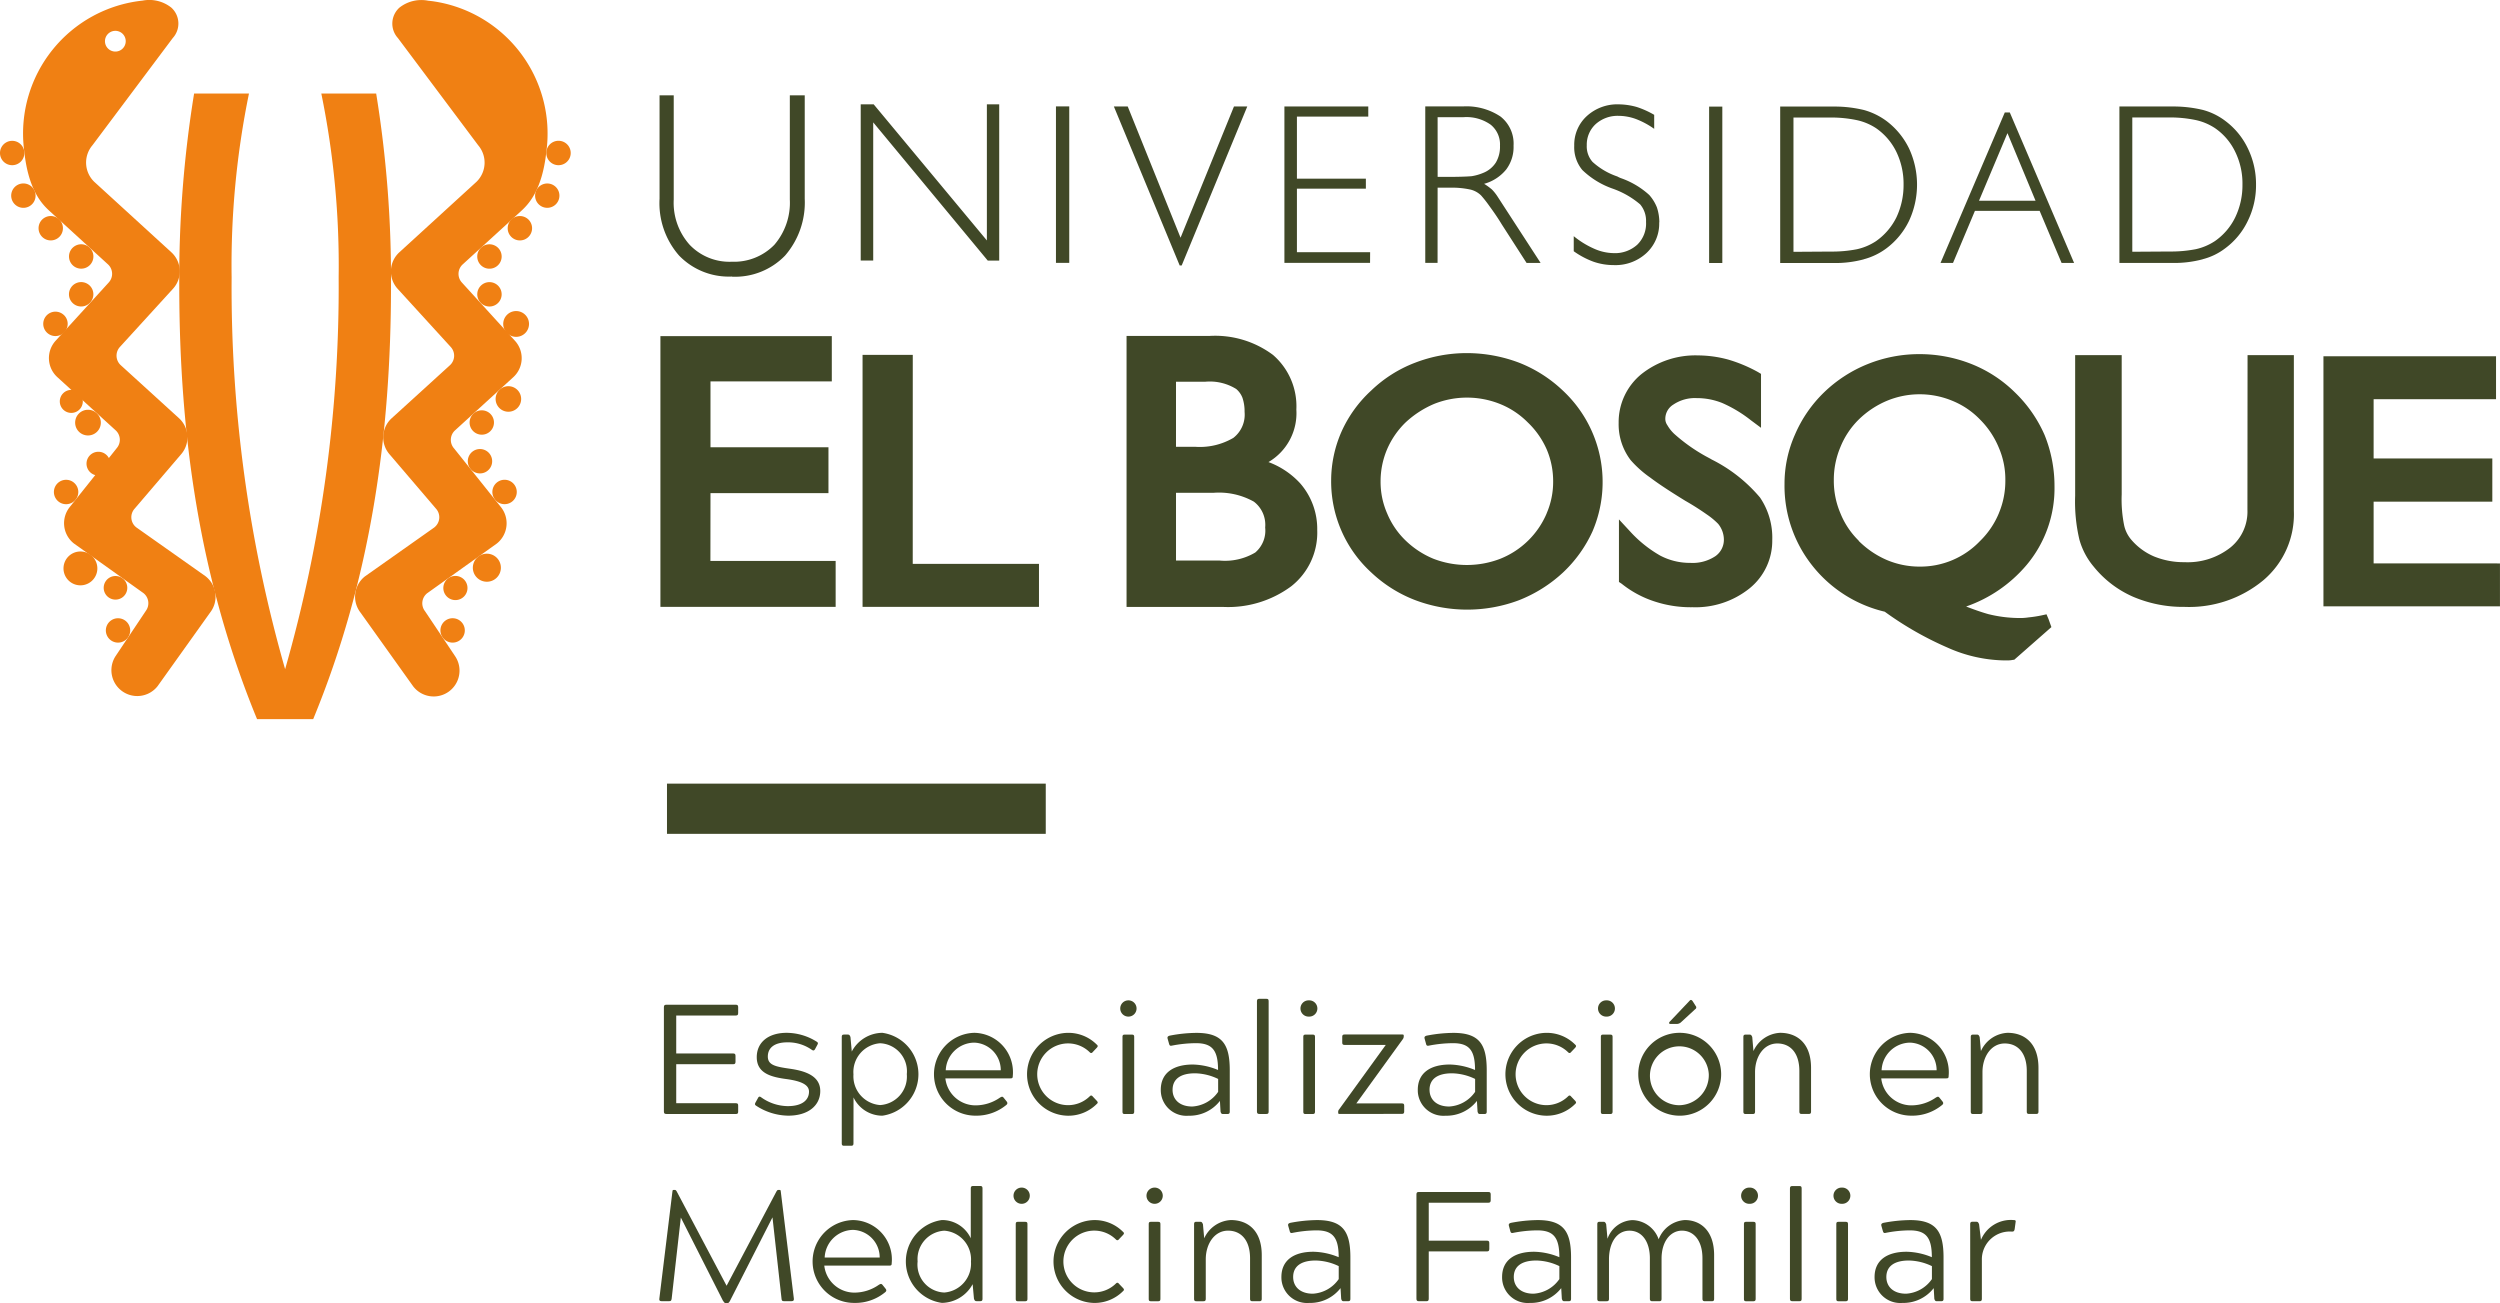 <svg xmlns="http://www.w3.org/2000/svg" width="290.798" height="151.591" viewBox="0 0 290.798 151.591"><g transform="translate(-936.181 -1065.001)"><path d="M966.081,2400.649c-6.691-16.245-9.048-33.067-9.048-50.418a134.012,134.012,0,0,1,1.726-22.354h6.383a99.353,99.353,0,0,0-2.019,21.382,161.372,161.372,0,0,0,6.223,45.581,161.448,161.448,0,0,0,6.227-45.581,99.674,99.674,0,0,0-2.018-21.382h6.382a134.017,134.017,0,0,1,1.725,22.354c0,17.351-2.355,34.176-9.05,50.418Z" transform="translate(0 -1252)" fill="#f08013"/><path d="M992.162,2345.783a1.42,1.42,0,1,1-.1,2.008A1.422,1.422,0,0,1,992.162,2345.783Z" transform="translate(0 -1252)" fill="#f08013"/><path d="M992.162,2350.186a1.418,1.418,0,1,1-.1,2,1.419,1.419,0,0,1,.1-2Z" transform="translate(0 -1252)" fill="#f08013"/><path d="M995.159,2353.619a1.5,1.5,0,1,1-.007.007Z" transform="translate(0 -1252)" fill="#f08013"/><path d="M991.267,2365.1a1.417,1.417,0,1,1-.093,2A1.414,1.414,0,0,1,991.267,2365.1Z" transform="translate(0 -1252)" fill="#f08013"/><path d="M991.116,2369.551a1.418,1.418,0,1,1-.2,2A1.419,1.419,0,0,1,991.116,2369.551Z" transform="translate(0 -1252)" fill="#f08013"/><path d="M993.984,2373.121a1.419,1.419,0,1,1-.218,1.995l0,0A1.418,1.418,0,0,1,993.984,2373.121Z" transform="translate(0 -1252)" fill="#f08013"/><path d="M994.271,2362.354a1.485,1.485,0,1,1-.01.01Z" transform="translate(0 -1252)" fill="#f08013"/><path d="M988.375,2384.229a1.405,1.405,0,1,1-.046.032A.537.537,0,0,1,988.375,2384.229Z" transform="translate(0 -1252)" fill="#f08013"/><path d="M988.036,2389.156a1.418,1.418,0,1,1-.383,1.967l0-.006A1.413,1.413,0,0,1,988.036,2389.156Z" transform="translate(0 -1252)" fill="#f08013"/><path d="M991.713,2381.833a1.631,1.631,0,1,1-.013.012A.05.05,0,0,0,991.713,2381.833Z" transform="translate(0 -1252)" fill="#f08013"/><path d="M998.565,2339.141a1.415,1.415,0,1,1,.657,1.892A1.416,1.416,0,0,1,998.565,2339.141Z" transform="translate(0 -1252)" fill="#f08013"/><path d="M999.728,2334.729a1.42,1.42,0,1,1,1.353,1.486h0a1.417,1.417,0,0,1-1.351-1.484Z" transform="translate(0 -1252)" fill="#f08013"/><path d="M995.7,2342.5a1.418,1.418,0,1,1-.093,2.005,1.416,1.416,0,0,1,.093-2.005Z" transform="translate(0 -1252)" fill="#f08013"/><path d="M946.58,2345.783a1.419,1.419,0,1,0,.094,2.008A1.419,1.419,0,0,0,946.58,2345.783Z" transform="translate(0 -1252)" fill="#f08013"/><path d="M946.58,2350.186a1.419,1.419,0,1,0,.094,2,1.418,1.418,0,0,0-.094-2Z" transform="translate(0 -1252)" fill="#f08013"/><path d="M943.581,2353.619a1.419,1.419,0,1,0,.1,2.007v0a1.413,1.413,0,0,0-.088-2Z" transform="translate(0 -1252)" fill="#f08013"/><path d="M947.47,2365.1a1.494,1.494,0,1,0,.006.006Z" transform="translate(0 -1252)" fill="#f08013"/><path d="M947.624,2369.551a1.382,1.382,0,1,0,.005,0Z" transform="translate(0 -1252)" fill="#f08013"/><path d="M944.755,2373.121a1.419,1.419,0,1,0,.224,1.995v0a1.414,1.414,0,0,0-.218-1.988Z" transform="translate(0 -1252)" fill="#f08013"/><path d="M944.472,2362.354a1.338,1.338,0,1,0,.006,0Z" transform="translate(0 -1252)" fill="#f08013"/><path d="M950.369,2384.229a1.372,1.372,0,1,0,.015.01Z" transform="translate(0 -1252)" fill="#f08013"/><path d="M950.7,2389.156a1.417,1.417,0,1,0,.387,1.967l0-.006A1.415,1.415,0,0,0,950.7,2389.156Z" transform="translate(0 -1252)" fill="#f08013"/><path d="M947.028,2381.833a1.969,1.969,0,1,0,.006.007Z" transform="translate(0 -1252)" fill="#f08013"/><path d="M940.178,2339.141a1.418,1.418,0,1,0-.658,1.893h0A1.417,1.417,0,0,0,940.178,2339.141Z" transform="translate(0 -1252)" fill="#f08013"/><path d="M939.013,2334.729a1.417,1.417,0,1,0-1.346,1.486,1.417,1.417,0,0,0,1.346-1.486Z" transform="translate(0 -1252)" fill="#f08013"/><path d="M943.04,2342.5a1.418,1.418,0,1,0,.091,2.005A1.421,1.421,0,0,0,943.04,2342.5Z" transform="translate(0 -1252)" fill="#f08013"/><path d="M948.71,2320.979a1.206,1.206,0,1,1,.076,1.705,1.2,1.2,0,0,1-.076-1.705Zm11.4,63.065-8.085-5.707a1.492,1.492,0,0,1-.243-2.1l.006-.007,5.411-6.332a3.01,3.01,0,0,0-.2-4.253l-6.773-6.167a1.5,1.5,0,0,1-.1-2.117l6.176-6.77a3,3,0,0,0-.189-4.245l-.007-.006-8.971-8.2a3.112,3.112,0,0,1-.2-4.243l9.343-12.472a2.5,2.5,0,0,0-.166-3.535,4.122,4.122,0,0,0-3.355-.817,15.544,15.544,0,0,0-13.806,17.1c.018.168.037.334.06.5.487,4.485,2.085,6.1,2.965,6.9l6.756,6.171a1.493,1.493,0,0,1,.1,2.112l0,0-6.177,6.776a3,3,0,0,0,.2,4.242l6.775,6.179a1.493,1.493,0,0,1,.1,2.11l0,.005-5.437,6.814a3,3,0,0,0,.464,4.219l.006.005,8.1,5.781a1.5,1.5,0,0,1,.259,2.1l0,.005-3.491,5.219a3.007,3.007,0,0,0,4.884,3.5l6.109-8.561A3.007,3.007,0,0,0,960.106,2384.044Z" transform="translate(0 -1252)" fill="#f08013"/><path d="M989.957,2322.684a1.754,1.754,0,1,0,0-.01Zm-3.967-5.6a4.112,4.112,0,0,0-3.356.812,2.5,2.5,0,0,0-.166,3.535l0,0,9.339,12.473a3.108,3.108,0,0,1-.2,4.242l-8.972,8.2a3.01,3.01,0,0,0-.2,4.251h0l6.181,6.77a1.5,1.5,0,0,1-.1,2.118l-6.777,6.167a3.007,3.007,0,0,0-.2,4.248l0,0,5.411,6.334a1.492,1.492,0,0,1-.232,2.1l0,.005-8.085,5.706a3.009,3.009,0,0,0-.51,4.222l6.11,8.557a3.005,3.005,0,0,0,4.883-3.5l-3.491-5.22a1.493,1.493,0,0,1,.246-2.1l.01-.007,8.1-5.781a3.009,3.009,0,0,0,.471-4.225l-5.441-6.814a1.5,1.5,0,0,1,.1-2.117l6.769-6.177a3,3,0,0,0,.2-4.243l-6.173-6.776a1.491,1.491,0,0,1,.094-2.109l0,0,6.755-6.169c.879-.8,2.48-2.413,2.97-6.9a15.552,15.552,0,0,0-13.253-17.547C986.326,2317.123,986.158,2317.1,985.99,2317.085Z" transform="translate(0 -1252)" fill="#f08013"/><path d="M1184.208,2346.285v-15.622h4.342a14.553,14.553,0,0,1,3.052.306,6.612,6.612,0,0,1,2.213.928,7.014,7.014,0,0,1,2.364,2.762,8.381,8.381,0,0,1,.843,3.815,8.6,8.6,0,0,1-.843,3.813,7.171,7.171,0,0,1-2.364,2.76,6.61,6.61,0,0,1-2.213.937,14.954,14.954,0,0,1-3.052.272Zm8.184.868a7.254,7.254,0,0,0,2.628-1.272,8.505,8.505,0,0,0,2.629-3.2,9.364,9.364,0,0,0,.951-4.209,9.488,9.488,0,0,0-.951-4.211,8.593,8.593,0,0,0-2.629-3.2,7.5,7.5,0,0,0-2.6-1.273,14.767,14.767,0,0,0-3.511-.4h-6.2v18.2h6.2a12.857,12.857,0,0,0,3.487-.427m-26.02-6.808,3.312-7.866,3.268,7.866Zm3-10.269-7.475,17.5h1.453l2.548-6.056h7.528l2.552,6.056h1.455l-7.478-17.5Zm-24.58,16.209v-15.622h4.328a14.549,14.549,0,0,1,3.051.306,6.633,6.633,0,0,1,2.217.928,7.153,7.153,0,0,1,2.373,2.762,8.539,8.539,0,0,1,.837,3.815,8.769,8.769,0,0,1-.837,3.813,7.349,7.349,0,0,1-2.373,2.76,6.631,6.631,0,0,1-2.217.937,14.956,14.956,0,0,1-3.051.272Zm8.168.868a7.674,7.674,0,0,0,2.642-1.272,8.746,8.746,0,0,0,2.633-3.2,9.995,9.995,0,0,0,0-8.42,8.831,8.831,0,0,0-2.633-3.2,8.023,8.023,0,0,0-2.618-1.273,14.565,14.565,0,0,0-3.5-.4h-6.237v18.2h6.237a12.783,12.783,0,0,0,3.476-.427m-16.444-17.766h-1.536v18.193h1.536Zm-7.326,13.453a5.608,5.608,0,0,0-.283-1.731,4.93,4.93,0,0,0-.889-1.442,9.59,9.59,0,0,0-3.335-1.972,3.374,3.374,0,0,1-.385-.185,8.172,8.172,0,0,1-2.877-1.692,2.717,2.717,0,0,1-.672-1.933,3.24,3.24,0,0,1,1.029-2.457,3.817,3.817,0,0,1,2.66-.968,5.977,5.977,0,0,1,2,.358,9.537,9.537,0,0,1,2.153,1.154v-1.629a10.3,10.3,0,0,0-2.032-.914,8.013,8.013,0,0,0-2.058-.306,5.257,5.257,0,0,0-3.758,1.373,4.521,4.521,0,0,0-1.452,3.445,4.124,4.124,0,0,0,.946,2.824,9.671,9.671,0,0,0,3.539,2.167,10.042,10.042,0,0,1,3.185,1.83,2.955,2.955,0,0,1,.682,2.036,3.432,3.432,0,0,1-1.024,2.653,3.863,3.863,0,0,1-2.782.977,5.767,5.767,0,0,1-2.184-.492,10.258,10.258,0,0,1-2.42-1.481v1.754a9.714,9.714,0,0,0,2.3,1.22,7.147,7.147,0,0,0,2.326.391,5.3,5.3,0,0,0,3.815-1.384,4.673,4.673,0,0,0,1.5-3.58m-25.775-12.241h3.022a4.882,4.882,0,0,1,3.15.873,2.942,2.942,0,0,1,1.083,2.442,3.6,3.6,0,0,1-.475,1.951,3.1,3.1,0,0,1-1.488,1.219,5.8,5.8,0,0,1-1.329.379c-.558.048-1.494.082-2.843.082h-1.117Zm0,8.2h1.462a10.151,10.151,0,0,1,2.318.213,2.641,2.641,0,0,1,1.278.693,13.74,13.74,0,0,1,.958,1.219c.4.548.917,1.27,1.454,2.158l2.876,4.469h1.633l-4.966-7.653a5.211,5.211,0,0,0-.69-.882,7.186,7.186,0,0,0-.914-.664,5.025,5.025,0,0,0,2.576-1.679,4.349,4.349,0,0,0,.849-2.758,4,4,0,0,0-1.516-3.388,7.119,7.119,0,0,0-4.383-1.178h-4.371v18.193h1.431Zm-7.85,7.506h-8.515v-7.392h8.02v-1.165h-8.02v-7.214h8.3v-1.179h-9.756v18.193h9.963Zm-21.919,1.543,7.629-18.495h-1.547l-6.213,15.267-6.147-15.271h-1.612l7.658,18.5Zm-14.625-.3h1.547v-18.2h-1.547Zm-21.257-16.347,13.322,16.077h1.334v-18.172h-1.435v15.832l-13.165-15.832h-1.51v18.17h1.454Zm-16.443,17.951a8.089,8.089,0,0,0,6.189-2.452,9.424,9.424,0,0,0,2.289-6.6V2328.09h-1.734v12.117a7.5,7.5,0,0,1-1.8,5.269,6.534,6.534,0,0,1-4.944,1.969,6.4,6.4,0,0,1-4.907-1.969,7.335,7.335,0,0,1-1.853-5.269V2328.09H1012.9v12.023a9.246,9.246,0,0,0,2.264,6.606,8.029,8.029,0,0,0,6.148,2.449m94.775,27.555a9.8,9.8,0,0,1-5.39,5.272,10.8,10.8,0,0,1-7.78,0,10.33,10.33,0,0,1-3.23-2.114,9.355,9.355,0,0,1-2.154-3.158,9.131,9.131,0,0,1-.764-3.72,9.536,9.536,0,0,1,.764-3.759,9.694,9.694,0,0,1,2.154-3.115,11.383,11.383,0,0,1,3.318-2.148,10.316,10.316,0,0,1,7.629,0,9.535,9.535,0,0,1,3.25,2.148,9.783,9.783,0,0,1,2.232,3.2,9.437,9.437,0,0,1,.726,3.662,9.209,9.209,0,0,1-.755,3.719m1.875-14.285a15.677,15.677,0,0,0-5.082-3.235,17.2,17.2,0,0,0-6.1-1.116,16.7,16.7,0,0,0-5.991,1.116,15.119,15.119,0,0,0-5.107,3.235,14.6,14.6,0,0,0-3.462,4.795,14.155,14.155,0,0,0-1.2,5.655,14.354,14.354,0,0,0,4.666,10.717,15.5,15.5,0,0,0,5.082,3.205,17.11,17.11,0,0,0,12.077.029,16.258,16.258,0,0,0,5.152-3.239,15.19,15.19,0,0,0,3.423-4.779,14.554,14.554,0,0,0-3.456-16.382m94.315,20.112v-7.187h13.807v-5.018h-13.807v-6.9h14.239v-4.994h-20.076v29.091h20.533v-4.991ZM1197.6,2376.3a5.372,5.372,0,0,1-1.968,4.378,8.016,8.016,0,0,1-5.357,1.715,9.119,9.119,0,0,1-3.544-.669,7.184,7.184,0,0,1-2.665-1.973,3.814,3.814,0,0,1-.806-1.64,15.265,15.265,0,0,1-.285-3.6v-16.2h-5.414v16.36a19.194,19.194,0,0,0,.49,5.08,8.322,8.322,0,0,0,1.656,3.148,12.159,12.159,0,0,0,4.576,3.508,14.815,14.815,0,0,0,6,1.187,13.523,13.523,0,0,0,9.155-3.087,10.051,10.051,0,0,0,3.563-8.086v-18.108h-5.386Zm-28.909.393a9.7,9.7,0,0,1-2.154,3.2l-.031.029a9.582,9.582,0,0,1-7.053,2.986,9.763,9.763,0,0,1-3.812-.774,10.545,10.545,0,0,1-3.253-2.211v-.029a9.359,9.359,0,0,1-2.136-3.2,9.583,9.583,0,0,1-.763-3.813,9.8,9.8,0,0,1,.763-3.869,9.476,9.476,0,0,1,2.119-3.194,10.5,10.5,0,0,1,3.305-2.2,9.919,9.919,0,0,1,7.593,0,9.382,9.382,0,0,1,3.22,2.175,9.976,9.976,0,0,1,2.2,3.3,9.3,9.3,0,0,1,.752,3.785,9.658,9.658,0,0,1-.752,3.813m3.2,6.057a13.856,13.856,0,0,0,3.27-9.165,15.833,15.833,0,0,0-1.153-5.983,15.526,15.526,0,0,0-3.454-4.959,15.179,15.179,0,0,0-5.058-3.3,16.375,16.375,0,0,0-6.053-1.148,16.039,16.039,0,0,0-5.988,1.148,15.761,15.761,0,0,0-5.1,3.3,15.148,15.148,0,0,0-3.378,4.9,14.071,14.071,0,0,0-1.22,5.761,14.923,14.923,0,0,0,3.249,9.512,15.162,15.162,0,0,0,8.409,5.34,38.321,38.321,0,0,0,7.3,4.173,16.777,16.777,0,0,0,6.489,1.49h.571a2.3,2.3,0,0,0,.476-.048l.234-.032,4.315-3.792-.327-.917-.242-.571-.565.124a13.775,13.775,0,0,1-1.5.232,6.529,6.529,0,0,1-1.186.075,15.2,15.2,0,0,1-3.534-.457c-.762-.215-1.637-.521-2.565-.881a16.145,16.145,0,0,0,7.019-4.813m-36.657-12.316-.626-.338a19.952,19.952,0,0,1-3.672-2.6,4.314,4.314,0,0,1-.813-1.019,1.29,1.29,0,0,1-.241-.7,1.944,1.944,0,0,1,.931-1.7,4.483,4.483,0,0,1,2.725-.755,7.9,7.9,0,0,1,2.965.569,15.218,15.218,0,0,1,3.334,2.008l1.177.876v-6.272l-.355-.213a16.984,16.984,0,0,0-3.46-1.45,13.564,13.564,0,0,0-3.487-.485,10.108,10.108,0,0,0-6.619,2.183,7.211,7.211,0,0,0-2.639,5.683,6.872,6.872,0,0,0,1.392,4.308,12.527,12.527,0,0,0,2.307,2.054c1.057.8,2.412,1.671,4.053,2.683,1.033.588,1.865,1.141,2.512,1.595a8.541,8.541,0,0,1,1.312,1.089,2.924,2.924,0,0,1,.664,1.817,2.327,2.327,0,0,1-.975,1.932,4.785,4.785,0,0,1-2.932.789,7.418,7.418,0,0,1-3.49-.843,14.321,14.321,0,0,1-3.537-2.843l-1.272-1.372v7.275l.315.208a12.015,12.015,0,0,0,3.814,2.057,13.42,13.42,0,0,0,4.434.676,10.02,10.02,0,0,0,6.616-2.184,7.119,7.119,0,0,0,2.655-5.635,8.315,8.315,0,0,0-1.42-4.936,17.661,17.661,0,0,0-5.665-4.446m-53.056,10.839a6.88,6.88,0,0,1-4.17.93h-5.045v-7.875h4.334a8.282,8.282,0,0,1,4.727,1.03,3.379,3.379,0,0,1,1.311,3,3.342,3.342,0,0,1-1.152,2.911m-9.22-19.863h3.4a5.818,5.818,0,0,1,3.6.843,2.525,2.525,0,0,1,.73,1.025,4.949,4.949,0,0,1,.247,1.639,3.417,3.417,0,0,1-1.31,3.026,7.7,7.7,0,0,1-4.474,1.032h-2.194Zm10.764,9.34a6.593,6.593,0,0,0,3.235-6.1,7.887,7.887,0,0,0-2.72-6.36,11.246,11.246,0,0,0-7.42-2.205h-9.611V2387.6h11.251a12.336,12.336,0,0,0,7.9-2.4,7.936,7.936,0,0,0,3.028-6.539,8.067,8.067,0,0,0-1.966-5.419,9.468,9.468,0,0,0-3.7-2.491m-41.38-12.469h-5.841v29.309h20.521v-5h-14.684Zm-23.53,16.083h13.723v-5.341h-13.723v-7.662h14.112V2356.1H1013v31.488h20.383v-5.34h-14.568Z" transform="translate(0 -1252)" fill="#404827"/><rect width="44.058" height="5.841" transform="translate(1013.764 1156.152)" fill="#404827"/><path d="M1013.694,2446.577c-.217,0-.289-.073-.289-.292v-12.121c0-.221.072-.293.289-.293h8.078c.2,0,.272.072.272.293v.67c0,.218-.073.29-.272.29h-6.933v4.415h6.606c.219,0,.29.072.29.289v.67c0,.221-.071.292-.29.292h-6.606v4.536h6.933c.217,0,.272.074.272.292v.67c0,.221-.057.292-.272.292Z" transform="translate(0 -1252)" fill="#404827"/><path d="M1030.284,2443.979c0-.8-.907-1.218-2.557-1.452-1.8-.234-3.521-.652-3.521-2.558,0-1.724,1.342-2.831,3.484-2.831a6.621,6.621,0,0,1,3.465,1.015c.218.126.183.236.092.4l-.235.437c-.093.179-.183.273-.4.126a4.8,4.8,0,0,0-2.848-.871c-1.526,0-2.27.653-2.27,1.652s.908,1.18,2.558,1.416c1.8.255,3.541.832,3.541,2.594,0,1.669-1.373,2.867-3.722,2.867a6.945,6.945,0,0,1-3.739-1.159c-.164-.109-.164-.2-.056-.4l.255-.459c.092-.182.182-.274.4-.108a5.413,5.413,0,0,0,3.068,1.017C1029.56,2445.668,1030.284,2444.905,1030.284,2443.979Z" transform="translate(0 -1252)" fill="#404827"/><path d="M1035.456,2441.946a3.359,3.359,0,0,0,3.1,3.595,3.316,3.316,0,0,0,3.11-3.508c0-.024,0-.047-.007-.071a3.266,3.266,0,0,0-2.9-3.595c-.069-.008-.138-.011-.207-.015a3.357,3.357,0,0,0-3.1,3.591Zm0,8.04c0,.217-.073.289-.273.289h-.818c-.2,0-.271-.072-.271-.289v-12.357c0-.218.071-.288.271-.288h.437c.163,0,.22.07.305.288l.152,1.686a4.069,4.069,0,0,1,3.558-2.177,4.866,4.866,0,0,1,0,9.639,3.707,3.707,0,0,1-3.355-2.125Z" transform="translate(0 -1252)" fill="#404827"/><path d="M1052.59,2441.491a3.2,3.2,0,0,0-3.1-3.212,3.356,3.356,0,0,0-3.3,3.212Zm.672,3.615c.126.16.126.271,0,.4a5.476,5.476,0,0,1-3.662,1.268,4.819,4.819,0,0,1-.092-9.636,4.575,4.575,0,0,1,4.5,4.648c0,.12-.007.241-.02.359,0,.219-.037.291-.272.291h-7.57a3.53,3.53,0,0,0,3.51,3.14,4.972,4.972,0,0,0,2.85-.909c.2-.106.273-.151.417.019Z" transform="translate(0 -1252)" fill="#404827"/><path d="M1062.935,2444.525c.152-.152.255-.108.382.053l.434.459c.152.164.152.256,0,.381a4.653,4.653,0,0,1-3.354,1.362,4.82,4.82,0,0,1,0-9.639,4.649,4.649,0,0,1,3.354,1.362c.152.127.152.217,0,.381l-.434.459c-.127.163-.237.2-.382.054a3.591,3.591,0,1,0,0,5.128Z" transform="translate(0 -1252)" fill="#404827"/><path d="M1066.748,2437.635c0-.217.055-.289.272-.289h.8c.236,0,.29.072.29.289v8.656c0,.221-.071.293-.29.293h-.8c-.218,0-.272-.075-.272-.293Zm.653-4.273a.945.945,0,0,1,.076,1.889h-.076a.945.945,0,0,1,0-1.889Z" transform="translate(0 -1252)" fill="#404827"/><path d="M1072.573,2443.767c0,1.124.817,1.943,2.289,1.943a3.916,3.916,0,0,0,3.012-1.707v-1.5a6.415,6.415,0,0,0-2.668-.655c-1.728-.006-2.631.684-2.631,1.919Zm-.419-5.39-.152-.545c-.055-.2,0-.289.219-.361a16.778,16.778,0,0,1,3.12-.326c3.054,0,3.885,1.359,3.885,4.355v4.791c0,.218-.073.289-.273.289h-.526c-.154,0-.219-.071-.274-.289l-.071-1.233a4.475,4.475,0,0,1-3.647,1.722,2.982,2.982,0,0,1-3.222-2.723,2.774,2.774,0,0,1-.011-.29c0-1.981,1.489-2.941,3.723-2.941a8.02,8.02,0,0,1,2.939.636c0-2.29-.672-3.12-2.578-3.12a14.944,14.944,0,0,0-2.8.288C1072.27,2438.684,1072.209,2438.588,1072.154,2438.377Z" transform="translate(0 -1252)" fill="#404827"/><path d="M1082.389,2433.473c0-.221.073-.292.289-.292h.8c.216,0,.271.071.271.292v12.812c0,.22-.055.292-.271.292h-.8c-.216,0-.289-.073-.289-.292Z" transform="translate(0 -1252)" fill="#404827"/><path d="M1087.78,2437.635c0-.217.057-.289.272-.289h.8c.235,0,.289.072.289.289v8.656c0,.221-.072.293-.289.293h-.8c-.217,0-.272-.075-.272-.293Zm.653-4.273a.945.945,0,0,1,.077,1.889h-.077a.945.945,0,1,1-.075-1.889Z" transform="translate(0 -1252)" fill="#404827"/><path d="M1091.99,2446.574c-.093,0-.152-.017-.152-.151v-.108a.393.393,0,0,1,.107-.27l5.428-7.5H1092.6c-.219,0-.291-.073-.291-.288v-.635c0-.217.072-.289.291-.289h6.7c.127,0,.163.035.163.143v.11a.548.548,0,0,1-.108.29l-5.41,7.475h5.282c.216,0,.289.054.289.291v.633c0,.221-.073.292-.289.292Z" transform="translate(0 -1252)" fill="#404827"/><path d="M1102.465,2443.767c0,1.124.815,1.943,2.288,1.943a3.919,3.919,0,0,0,3.012-1.707v-1.5a6.419,6.419,0,0,0-2.668-.655c-1.728-.006-2.634.684-2.634,1.919Zm-.42-5.39-.15-.545c-.056-.2,0-.289.215-.361a16.826,16.826,0,0,1,3.122-.326c3.051,0,3.884,1.359,3.884,4.355v4.791c0,.218-.072.289-.271.289h-.526c-.152,0-.217-.071-.271-.289l-.072-1.233a4.477,4.477,0,0,1-3.651,1.722,2.982,2.982,0,0,1-3.22-2.723c-.006-.1-.008-.194-.008-.29,0-1.981,1.489-2.941,3.721-2.941a8.091,8.091,0,0,1,2.939.636c0-2.29-.67-3.12-2.574-3.12a14.931,14.931,0,0,0-2.8.288C1102.153,2438.684,1102.093,2438.588,1102.045,2438.377Z" transform="translate(0 -1252)" fill="#404827"/><path d="M1118.579,2444.525c.153-.152.254-.108.381.053l.437.459c.144.164.144.256,0,.381a4.654,4.654,0,0,1-3.357,1.362,4.82,4.82,0,0,1,0-9.639,4.65,4.65,0,0,1,3.357,1.362c.144.127.144.217,0,.381l-.437.459c-.127.163-.236.2-.381.054a3.591,3.591,0,1,0,0,5.128Z" transform="translate(0 -1252)" fill="#404827"/><path d="M1122.392,2437.635c0-.217.054-.289.27-.289h.8c.236,0,.293.072.293.289v8.656c0,.221-.073.293-.293.293h-.8c-.218,0-.27-.075-.27-.293Zm.652-4.273a.945.945,0,0,1,.076,1.889h-.076a.945.945,0,0,1-.076-1.889Z" transform="translate(0 -1252)" fill="#404827"/><path d="M1131.7,2435.922a.733.733,0,0,1-.473.182h-.726c-.181,0-.254-.111-.053-.307l2.269-2.393c.127-.156.256-.093.364.072l.344.544a.235.235,0,0,1-.008.331.273.273,0,0,1-.045.033Zm3.247,6.043a3.425,3.425,0,1,0-3.427,3.594,3.5,3.5,0,0,0,3.427-3.567Zm-3.427-4.827a4.82,4.82,0,1,1-4.776,4.866v-.039A4.8,4.8,0,0,1,1131.522,2437.138Z" transform="translate(0 -1252)" fill="#404827"/><path d="M1140.141,2439.263a3.59,3.59,0,0,1,3.1-2.125c1.942,0,3.6,1.179,3.6,4.085v5.062c0,.219-.072.289-.274.289h-.815c-.2,0-.271-.07-.271-.289v-4.7c0-2.16-1.091-3.209-2.56-3.209-1.58,0-2.594,1.526-2.594,3.337v4.577c0,.22-.071.292-.271.292h-.817c-.2,0-.271-.073-.271-.292v-8.656c0-.218.073-.288.271-.288h.458c.154,0,.219.07.305.288Z" transform="translate(0 -1252)" fill="#404827"/><path d="M1161.447,2441.491a3.2,3.2,0,0,0-3.1-3.212,3.356,3.356,0,0,0-3.3,3.212Zm.67,3.615c.127.16.127.271,0,.4a5.464,5.464,0,0,1-3.661,1.268,4.819,4.819,0,0,1-.091-9.636,4.575,4.575,0,0,1,4.5,4.648c0,.12-.009.241-.019.359,0,.219-.036.291-.273.291h-7.568a3.531,3.531,0,0,0,3.51,3.14,5,5,0,0,0,2.848-.909c.2-.106.271-.151.418.019Z" transform="translate(0 -1252)" fill="#404827"/><path d="M1166.6,2439.263a3.583,3.583,0,0,1,3.1-2.125c1.941,0,3.594,1.179,3.594,4.085v5.062c0,.219-.073.289-.274.289h-.816c-.2,0-.27-.07-.27-.289v-4.7c0-2.16-1.089-3.209-2.56-3.209-1.578,0-2.593,1.526-2.593,3.337v4.577c0,.22-.073.292-.273.292h-.816c-.2,0-.272-.073-.272-.292v-8.656c0-.218.071-.288.272-.288h.458c.152,0,.217.07.305.288Z" transform="translate(0 -1252)" fill="#404827"/><path d="M1021.1,2468.3c-.092.18-.182.291-.327.291h-.153c-.153,0-.218-.108-.345-.291l-4.9-9.676-1.067,9.44c-.037.216-.075.289-.29.289h-.889c-.2,0-.291-.089-.255-.289l1.526-12.489c.017-.129.034-.164.164-.164h.108c.073,0,.127.019.217.164l5.809,10.985,5.808-10.985c.09-.152.152-.164.219-.164h.109c.127,0,.154.035.164.164l1.525,12.489c.019.2-.054.289-.272.289h-.89c-.2,0-.254-.074-.273-.289l-1.053-9.461Z" transform="translate(0 -1252)" fill="#404827"/><path d="M1038.506,2463.273a3.2,3.2,0,0,0-3.1-3.212,3.355,3.355,0,0,0-3.3,3.212Zm.671,3.611c.127.164.127.272,0,.4a5.464,5.464,0,0,1-3.662,1.271,4.819,4.819,0,0,1-.092-9.637,4.576,4.576,0,0,1,4.5,4.648c0,.119-.009.242-.02.361,0,.217-.037.289-.273.289h-7.569a3.526,3.526,0,0,0,3.508,3.141,4.97,4.97,0,0,0,2.849-.916c.2-.107.273-.145.419.019Z" transform="translate(0 -1252)" fill="#404827"/><path d="M1049.124,2463.747a3.354,3.354,0,0,0-3.1-3.593v0a3.306,3.306,0,0,0-3.113,3.487c0,.029,0,.06.007.089a3.254,3.254,0,0,0,2.872,3.6c.078.006.154.013.234.016a3.373,3.373,0,0,0,3.1-3.594Zm-.021-8.5c0-.218.075-.292.275-.292h.814c.2,0,.273.074.273.292v12.815c0,.218-.073.29-.273.29h-.416c-.164,0-.236-.076-.305-.29l-.152-1.688a4.14,4.14,0,0,1-3.576,2.178,4.865,4.865,0,0,1,0-9.637,3.675,3.675,0,0,1,3.356,2.121Z" transform="translate(0 -1252)" fill="#404827"/><path d="M1054.331,2459.414c0-.22.053-.291.272-.291h.8c.238,0,.29.074.29.291v8.657c0,.217-.071.291-.29.291h-.8c-.219,0-.272-.074-.272-.291Zm.653-4.272a.943.943,0,1,1,.076,1.885.33.33,0,0,1-.076,0,.943.943,0,0,1,0-1.885Z" transform="translate(0 -1252)" fill="#404827"/><path d="M1065.983,2466.3c.145-.142.254-.107.382.057l.437.456c.152.165.152.253,0,.382a4.662,4.662,0,0,1-3.356,1.363,4.82,4.82,0,0,1,0-9.638,4.64,4.64,0,0,1,3.356,1.361c.152.125.152.218,0,.381l-.437.458c-.126.162-.237.2-.382.055a3.592,3.592,0,1,0,0,5.125Z" transform="translate(0 -1252)" fill="#404827"/><path d="M1069.8,2459.414c0-.22.055-.291.271-.291h.8c.235,0,.289.074.289.291v8.657c0,.217-.072.291-.289.291h-.8c-.217,0-.271-.074-.271-.291Zm.652-4.272a.943.943,0,1,1,.076,1.885.329.329,0,0,1-.076,0,.943.943,0,0,1,0-1.885Z" transform="translate(0 -1252)" fill="#404827"/><path d="M1076.253,2461.041a3.6,3.6,0,0,1,3.1-2.124c1.944,0,3.594,1.181,3.594,4.085v5.063c0,.216-.07.292-.272.292h-.815c-.2,0-.273-.076-.273-.292v-4.7c0-2.16-1.089-3.215-2.559-3.215-1.578,0-2.593,1.527-2.593,3.34v4.577c0,.218-.074.293-.273.293h-.816c-.2,0-.271-.075-.271-.293v-8.656c0-.221.072-.292.271-.292h.457c.153,0,.219.075.305.292Z" transform="translate(0 -1252)" fill="#404827"/><path d="M1086.6,2465.541c0,1.126.816,1.942,2.288,1.942a3.923,3.923,0,0,0,3.012-1.7v-1.507a6.431,6.431,0,0,0-2.668-.653C1087.507,2463.619,1086.6,2464.307,1086.6,2465.541Zm-.415-5.391-.155-.543c-.054-.2,0-.291.219-.362a17.124,17.124,0,0,1,3.123-.325c3.051,0,3.885,1.358,3.885,4.356v4.791c0,.218-.073.29-.274.29h-.527c-.151,0-.217-.076-.271-.29l-.073-1.233a4.468,4.468,0,0,1-3.648,1.723,2.987,2.987,0,0,1-3.223-2.724c-.006-.1-.011-.193-.008-.289,0-1.985,1.487-2.94,3.721-2.94a8.035,8.035,0,0,1,2.941.634c0-2.289-.671-3.121-2.58-3.121a14.81,14.81,0,0,0-2.793.292C1086.291,2460.46,1086.235,2460.367,1086.185,2460.15Z" transform="translate(0 -1252)" fill="#404827"/><path d="M1102.372,2468.065c0,.216-.073.292-.271.292h-.873c-.216,0-.288-.076-.288-.292V2455.94c0-.217.072-.289.288-.289h8.06c.217,0,.291.072.291.289v.673c0,.218-.092.289-.291.289h-6.916v4.411h6.753c.218,0,.29.074.29.289v.673c0,.218-.074.29-.29.29h-6.753Z" transform="translate(0 -1252)" fill="#404827"/><path d="M1112.264,2465.541c0,1.126.817,1.942,2.288,1.942a3.924,3.924,0,0,0,3.013-1.7v-1.507a6.446,6.446,0,0,0-2.668-.653C1113.17,2463.619,1112.264,2464.307,1112.264,2465.541Zm-.42-5.391-.144-.543c-.055-.2,0-.291.217-.362a17.143,17.143,0,0,1,3.123-.325c3.052,0,3.885,1.358,3.885,4.356v4.791c0,.218-.073.29-.274.29h-.526c-.145,0-.217-.076-.272-.29l-.072-1.233a4.469,4.469,0,0,1-3.648,1.723,2.983,2.983,0,0,1-3.22-2.724c-.008-.1-.01-.193-.009-.289,0-1.985,1.488-2.94,3.72-2.94a7.955,7.955,0,0,1,2.941.634c0-2.289-.668-3.121-2.578-3.121a14.856,14.856,0,0,0-2.8.292C1111.954,2460.46,1111.9,2460.367,1111.844,2460.15Z" transform="translate(0 -1252)" fill="#404827"/><path d="M1132.155,2458.917c1.78,0,3.411,1.181,3.411,4.085v5.063c0,.216-.053.292-.27.292h-.817c-.182,0-.271-.076-.271-.292v-4.7c0-2.16-1.09-3.215-2.379-3.215-1.342,0-2.377,1.255-2.377,3.251v4.664c0,.216-.055.292-.27.292h-.818c-.181,0-.272-.076-.272-.292v-4.7c0-1.906-.889-3.211-2.376-3.211s-2.38,1.414-2.38,3.336v4.577c0,.218-.072.293-.271.293h-.818c-.2,0-.271-.075-.271-.293v-8.656c0-.221.071-.292.271-.292h.457c.154,0,.219.075.306.292l.152,1.687a3.222,3.222,0,0,1,2.885-2.175,3.324,3.324,0,0,1,3.069,2.231A3.488,3.488,0,0,1,1132.155,2458.917Z" transform="translate(0 -1252)" fill="#404827"/><path d="M1139.035,2459.414c0-.22.054-.291.271-.291h.8c.238,0,.292.074.292.291v8.657c0,.217-.074.291-.292.291h-.8c-.217,0-.271-.074-.271-.291Zm.653-4.272a.943.943,0,1,1,.075,1.885.321.321,0,0,1-.075,0,.943.943,0,1,1-.077-1.885Z" transform="translate(0 -1252)" fill="#404827"/><path d="M1144.386,2455.252c0-.218.074-.292.291-.292h.8c.217,0,.27.074.27.292v12.815c0,.218-.053.29-.27.29h-.8c-.219,0-.291-.076-.291-.29Z" transform="translate(0 -1252)" fill="#404827"/><path d="M1149.779,2459.414c0-.22.055-.291.271-.291h.8c.235,0,.29.074.29.291v8.657c0,.217-.073.291-.29.291h-.8c-.217,0-.271-.074-.271-.291Zm.653-4.272a.943.943,0,1,1,.075,1.885.321.321,0,0,1-.075,0,.943.943,0,1,1-.077-1.885Z" transform="translate(0 -1252)" fill="#404827"/><path d="M1155.6,2465.541c0,1.126.816,1.942,2.29,1.942a3.924,3.924,0,0,0,3.01-1.7v-1.507a6.435,6.435,0,0,0-2.668-.653C1156.511,2463.619,1155.6,2464.307,1155.6,2465.541Zm-.42-5.391-.152-.543c-.054-.2,0-.291.218-.362a17.112,17.112,0,0,1,3.121-.325c3.052,0,3.885,1.358,3.885,4.356v4.791c0,.218-.072.29-.272.29h-.527c-.143,0-.218-.076-.273-.29l-.071-1.233a4.48,4.48,0,0,1-3.647,1.723,2.986,2.986,0,0,1-3.222-2.728,2.741,2.741,0,0,1-.01-.285c0-1.985,1.49-2.94,3.722-2.94a8.042,8.042,0,0,1,2.94.634c0-2.289-.673-3.121-2.578-3.121a14.841,14.841,0,0,0-2.8.292C1155.3,2460.46,1155.241,2460.367,1155.185,2460.15Z" transform="translate(0 -1252)" fill="#404827"/><path d="M1166.71,2463.6v4.464c0,.216-.074.292-.27.292h-.818c-.2,0-.27-.076-.27-.292v-8.657c0-.22.072-.292.27-.292h.457c.154,0,.22.074.306.292l.219,1.816a3.765,3.765,0,0,1,3.775-2.307c.254,0,.292.071.254.253l-.11.816c-.054.218-.108.275-.325.275a3.246,3.246,0,0,0-3.481,2.992C1166.71,2463.368,1166.707,2463.484,1166.71,2463.6Z" transform="translate(0 -1252)" fill="#404827"/></g></svg>